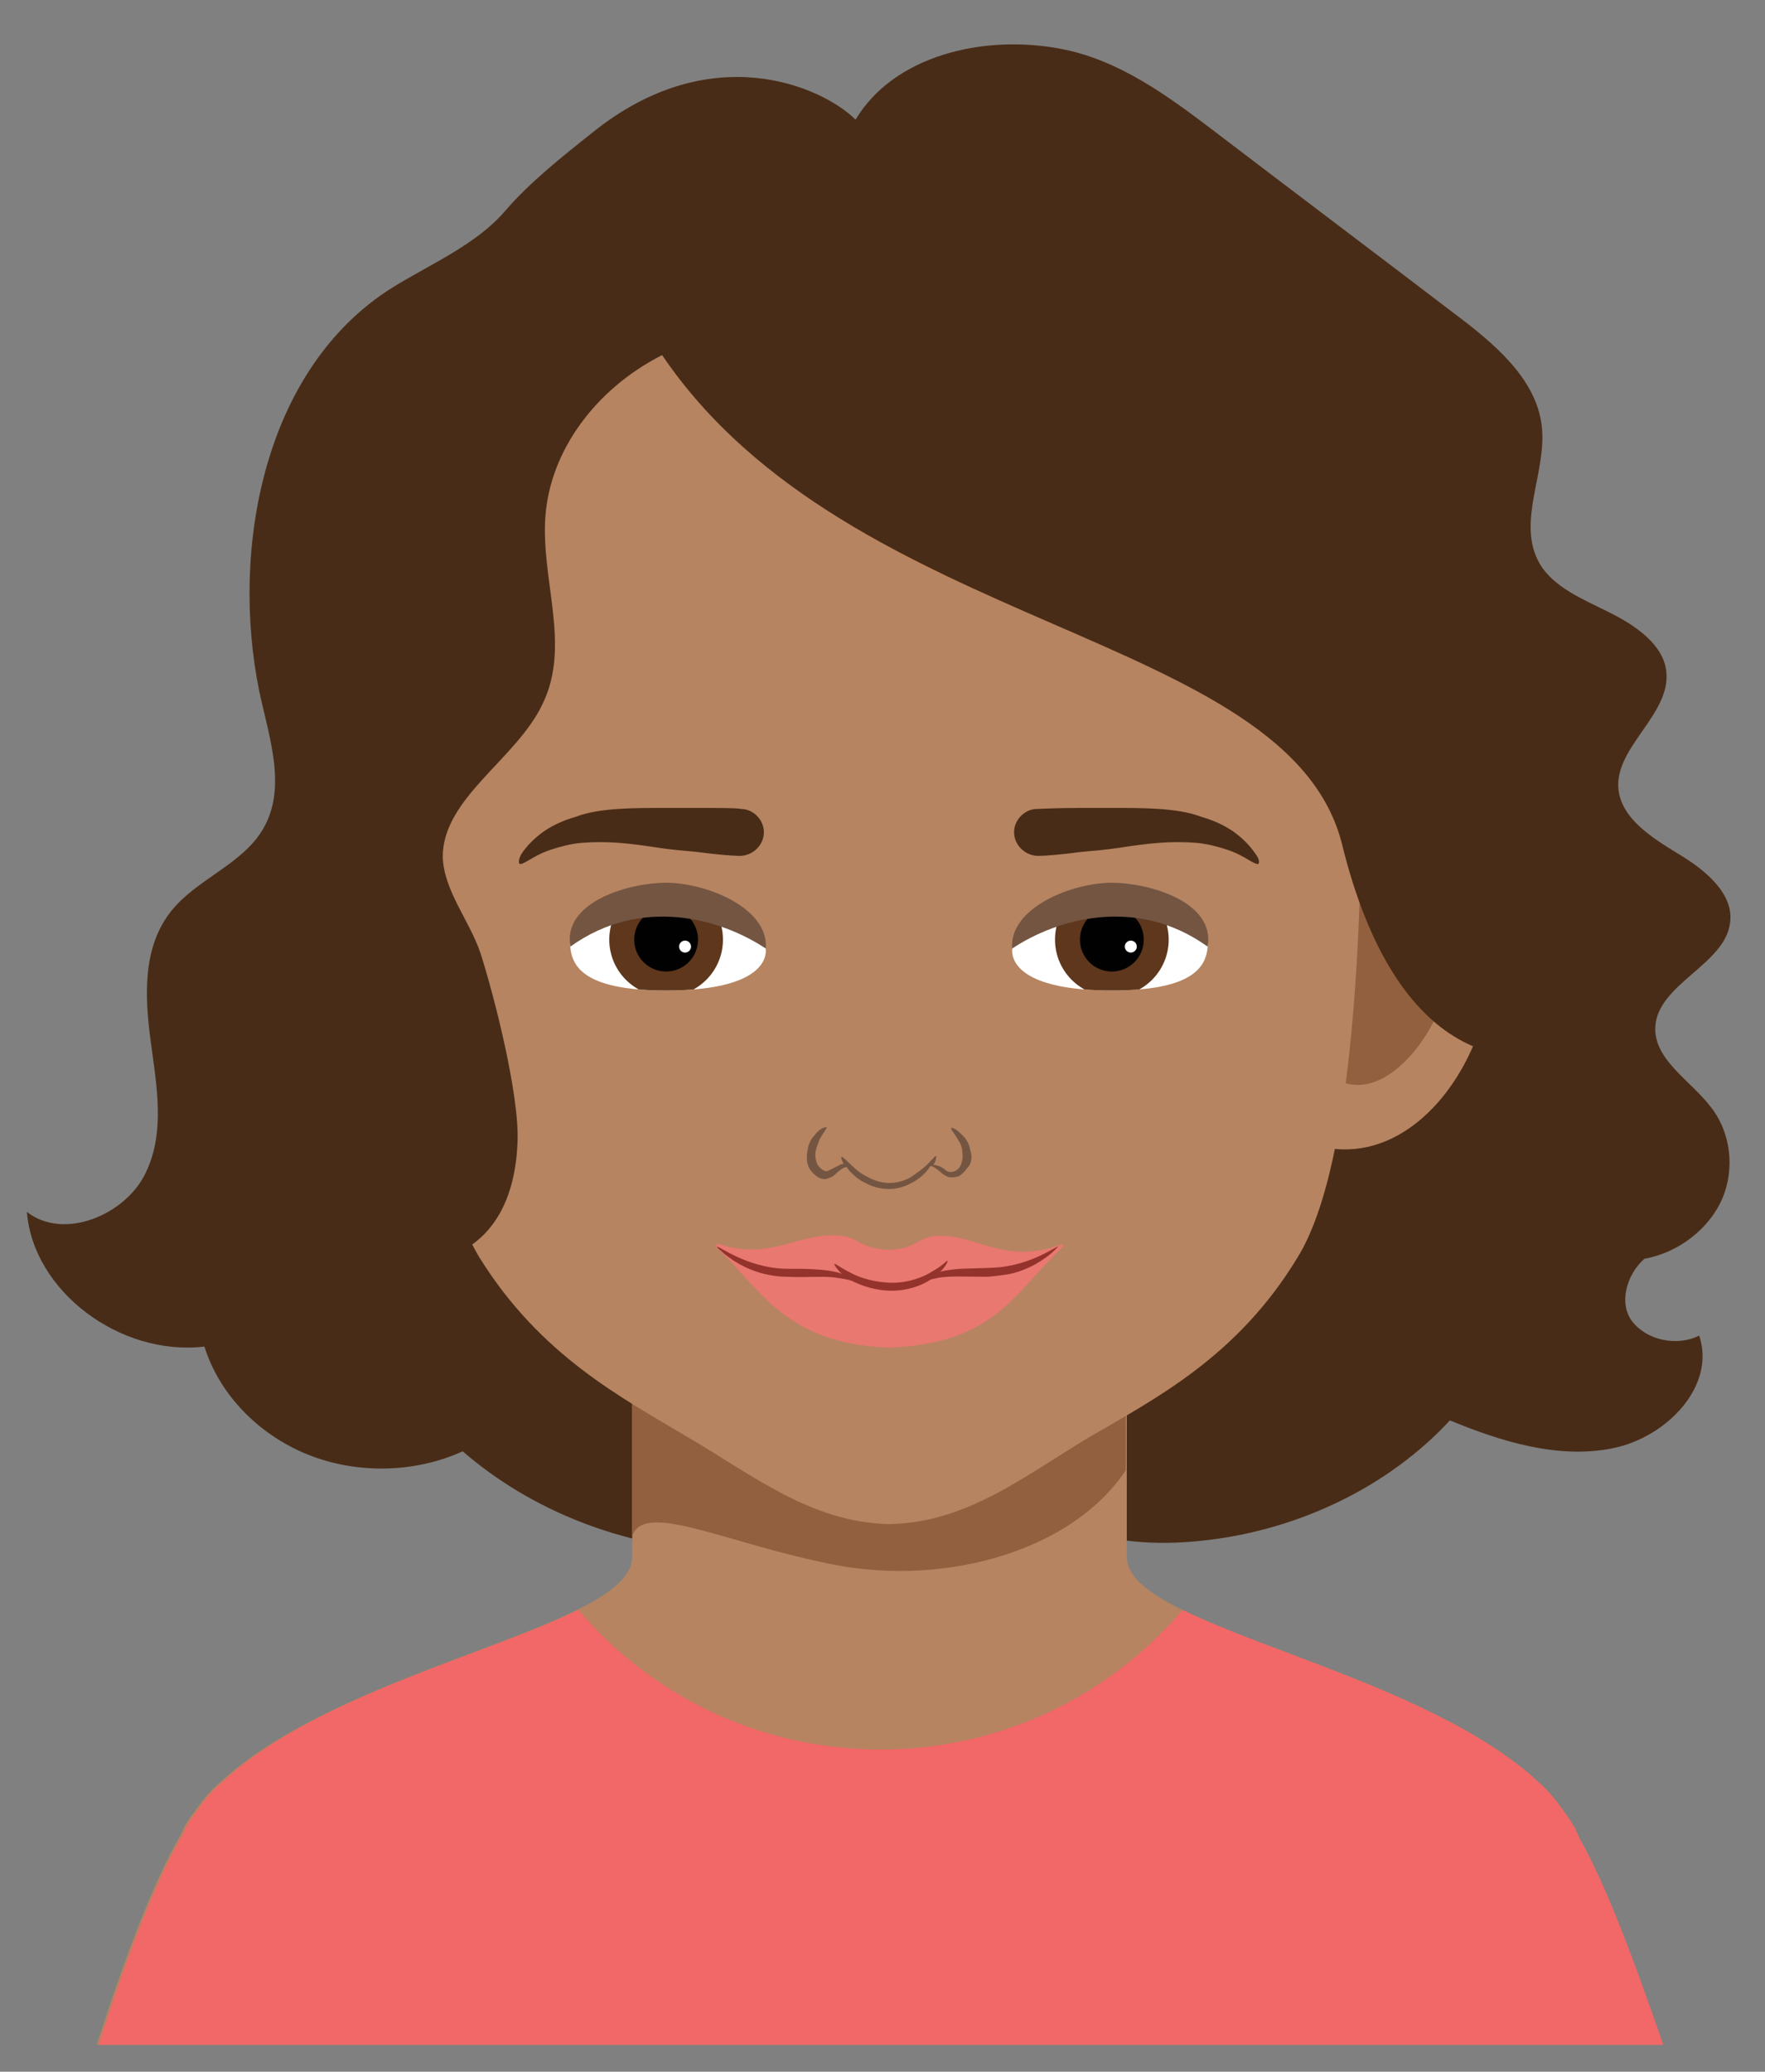 <?xml version="1.0" encoding="utf-8"?>
<!-- Generator: Adobe Illustrator 20.1.0, SVG Export Plug-In . SVG Version: 6.00 Build 0)  -->
<svg version="1.1" id="Layer_1" xmlns="http://www.w3.org/2000/svg" xmlns:xlink="http://www.w3.org/1999/xlink" x="0px" y="0px"
	 viewBox="0 0 177 207.7" style="enable-background:new 0 0 177 207.7;" xml:space="preserve">
<rect x="0" y="0" width="177" height="207.7" fill="#808080" stroke="none"/>
<style type="text/css">
	.st0{fill:#492C17;}
	.st1{fill:#B68461;}
	.st2{fill:#92603E;}
	.st3{fill:#F26767;}
	.st4{fill:#735542;}
	.st5{clip-path:url(#SVGID_2_);}
	.st6{fill:#5E371C;}
	.st7{fill:#010101;}
	.st8{fill:#FFFFFF;}
	.st9{clip-path:url(#SVGID_4_);}
	.st10{fill:#E87870;}
	.st11{fill:#94332C;}
</style>
<g>
	<path class="st0" d="M98.1,148.3c-7.6,5.1-17.1,7.7-26.4,7.2c-9.4-0.5-18.5-4.1-25.3-10c-4.8,2.2-10.7,2.3-15.6,0.3
		c-4.9-2-8.8-6-10.3-10.8c-8.5,1-17.2-5.6-17.8-13.5c3.7,2.9,9.9,0.3,11.9-3.9c2-4.1,1.1-8.8,0.5-13.3c-0.6-4.5-0.8-9.4,2.1-13
		c2.5-3.1,6.9-4.6,9-7.9c2.7-4.2,0.8-9.4-0.2-14.1c-2.9-14.2,0.4-32.4,13.4-40.5c3.9-2.4,8.4-4.3,11.3-7.7c2.4-2.8,5.8-5.5,8.7-7.8
		c11.9-9.6,23.1-4.6,26.4-1.3c3.8-6.4,12.8-8.6,20.6-7.1c5.8,1.1,10.7,4.7,15.3,8.2c8,6.1,16.1,12.2,24.1,18.3c4,3,8.2,6.5,8.8,11.2
		c0.6,4.7-2.6,9.7-0.2,13.9c1.4,2.4,4.4,3.6,7,4.9c2.6,1.3,5.4,3.2,5.7,5.9c0.5,4.3-5.2,7.6-4.8,11.8c0.3,3,3.4,4.9,6,6.5
		c2.7,1.6,5.6,4,5.2,6.9c-0.5,4.2-7.2,6.1-7.5,10.4c-0.2,3.3,3.5,5.4,5.5,8c2.1,2.6,2.5,6.3,1.2,9.3c-1.3,3-4.4,5.4-7.8,6
		c-1.8,1.6-2.6,4.5-1.2,6.3c1.5,1.9,4.5,2.5,6.7,1.4c1.7,5-3.2,10.2-8.7,11.3c-5.5,1.1-11.2-0.7-16.3-2.8c-6.1,6.6-15,10.9-24.3,12
		C111.8,155.5,105.8,153.3,98.1,148.3z"/>
	<g>
		<path class="st1" d="M166.6,205.1c-2.8-8.7-5.5-16-8.2-20.8c-0.2-0.4-0.3-0.7-0.5-1.1c-0.4-0.7-1-1.5-1.5-2.2
			c-0.8-1.1-1.6-1.9-2.3-2.5c0,0-0.1,0-0.1-0.1c-12.7-11.5-41-15.3-41-22.3c0-7.9,0-33.6,0-33.6H63.4c0,0,0,25.8,0,33.6
			c0,7-28.1,10.8-40.9,22.2c-0.1,0.1-0.1,0.1-0.2,0.2c-0.9,0.7-1.8,1.7-2.7,3c-0.4,0.5-0.8,1.1-1.1,1.6c-0.1,0.2-0.2,0.5-0.3,0.7
			c-2.8,4.8-5.6,12.2-8.5,21.2H166.6z"/>
		<path class="st2" d="M112.9,147.4c0-10.5,0-24.8,0-24.8H63.4c0,0,0,21.7,0,31.4c1.2-3.6,9.5,0.8,20.4,2.9
			C94.9,159,107.5,155.5,112.9,147.4z"/>
		<path class="st3" d="M158.4,184.3c-0.2-0.4-0.3-0.7-0.5-1.1c-0.4-0.7-1-1.5-1.5-2.2c-0.8-1.1-1.6-1.9-2.3-2.5c0,0-0.1,0-0.1-0.1
			c-9.2-8.3-26.5-12.6-35.4-17c-7.3,8.6-18.2,14-30.3,14c-12.1,0-23-5.4-30.3-14c-8.9,4.4-26.1,8.6-35.3,16.9
			c-0.1,0.1-0.1,0.1-0.2,0.2c-0.9,0.7-1.8,1.7-2.7,3c-0.4,0.5-0.8,1.1-1.1,1.6c-0.1,0.2-0.2,0.5-0.3,0.7c-2.8,4.8-5.6,12.2-8.5,21.2
			h156.9C163.8,196.3,161.1,189.1,158.4,184.3z"/>
	</g>
	<g>
		<g>
			<g>
				<path class="st1" d="M46.7,91c0,0-7-8.7-14.1-4.9c-12,6.5-1.7,33.6,13.1,28.5L46.7,91z"/>
				<path class="st2" d="M44,92.8c0,0-4.9-5.6-9.7-3.1c-8.2,4.1,1.9,23.6,9.2,18.1L44,92.8z"/>
			</g>
			<g>
				<path class="st1" d="M130.2,91c0,0,7-8.7,14.1-4.9c12,6.5,1.7,33.6-13.1,28.5L130.2,91z"/>
				<path class="st2" d="M132.9,92.8c0,0,4.9-5.6,9.7-3.1c8.2,4.1-1.9,23.6-9.2,18.1L132.9,92.8z"/>
			</g>
		</g>
		<path class="st1" d="M89.2,22.7C62.8,23,41.6,38.4,41.6,74c0,15.7,0.4,42.2,6.5,52.1c6.1,9.8,14.2,14,20.9,18
			c6.5,3.8,12.3,8.5,20.1,8.7c7.8-0.1,13.6-4.8,20.1-8.7c6.7-3.9,14.9-8.1,20.9-18c6.1-9.8,6.5-36.4,6.5-52.1
			C136.7,38.4,115.5,23,89.2,22.7z"/>
		<path class="st4" d="M97.3,115.3c-0.1-0.6-0.4-1.1-0.7-1.4c-0.3-0.3-0.6-0.6-0.8-0.7c-0.2-0.1-0.4-0.2-0.4-0.1
			c-0.1,0.1,0.3,0.5,0.7,1.2c0.2,0.3,0.4,0.7,0.4,1.2c0.1,0.5,0,1-0.2,1.4c-0.2,0.4-0.6,0.6-1,0.6c-0.2,0-0.4-0.1-0.6-0.3
			c-0.2-0.1-0.4-0.3-0.6-0.3c-0.2-0.1-0.3-0.1-0.5-0.1c0.3-0.5,0.3-0.8,0.3-0.9c-0.1-0.1-0.5,0.5-1.3,1.2c-0.4,0.3-0.9,0.7-1.4,1
			c-0.6,0.3-1.3,0.5-2,0.5c-0.7,0-1.4-0.2-2-0.5c-0.6-0.3-1.1-0.6-1.5-1c-0.8-0.7-1.2-1.2-1.3-1.1c-0.1,0,0,0.3,0.2,0.7
			c-0.1,0-0.3,0-0.4,0.1c-0.2,0.1-0.4,0.2-0.6,0.3c-0.2,0.1-0.4,0.2-0.6,0.3c-0.3,0.1-0.7-0.2-1-0.6c-0.2-0.4-0.3-1-0.2-1.4
			c0.1-0.5,0.3-0.9,0.4-1.2c0.4-0.7,0.7-1,0.7-1.2c0,0-0.2,0-0.4,0.1c-0.2,0.1-0.5,0.3-0.8,0.7c-0.3,0.3-0.6,0.8-0.7,1.4
			c-0.1,0.6-0.2,1.3,0.2,2c0.2,0.3,0.5,0.6,0.8,0.8c0.3,0.2,0.8,0.3,1.1,0.1c0.4-0.1,0.6-0.3,0.8-0.5c0.2-0.2,0.4-0.3,0.5-0.4
			c0.2-0.1,0.3-0.2,0.5-0.2c0.1,0.1,0.2,0.3,0.3,0.4c0.4,0.4,0.9,0.9,1.6,1.2c0.7,0.4,1.5,0.6,2.4,0.6c0.9,0,1.7-0.3,2.4-0.7
			c0.7-0.4,1.2-0.9,1.5-1.3c0.1-0.1,0.1-0.2,0.2-0.3c0.2,0,0.3,0.1,0.5,0.2c0.1,0.1,0.3,0.2,0.5,0.4c0.2,0.2,0.4,0.3,0.8,0.5
			c0.4,0.1,0.8,0,1.1-0.1c0.3-0.2,0.6-0.5,0.8-0.8C97.5,116.6,97.5,115.9,97.3,115.3z"/>
		<g>
			<path class="st0" d="M126.2,86.6c-0.1,0.1-0.5-0.1-1-0.4c-0.5-0.3-1.2-0.7-2.1-1c-0.9-0.3-2-0.6-3.1-0.7c-1.2-0.1-2.5-0.1-3.8,0
				c-1.3,0.1-2.7,0.3-4,0.5c-1.3,0.2-2.6,0.3-3.7,0.4c-2.2,0.3-3.8,0.4-4.2,0.4c-1.3,0.1-2.5-0.9-2.6-2.2c-0.1-1.3,1-2.5,2.3-2.5
				c0.3,0,1.9-0.1,4.2-0.1c1.1,0,2.4,0,3.7,0c1.3,0,2.8,0,4.3,0.1c1.5,0.1,3,0.3,4.3,0.8c1.4,0.4,2.6,1,3.5,1.7
				c0.9,0.7,1.5,1.4,1.9,2C126.3,86.1,126.3,86.5,126.2,86.6z"/>
			<path class="st0" d="M52.1,86.6c0.1,0.1,0.5-0.1,1-0.4c0.5-0.3,1.2-0.7,2.1-1c0.9-0.3,2-0.6,3.1-0.7c1.2-0.1,2.5-0.1,3.8,0
				c1.3,0.1,2.7,0.3,4,0.5c1.3,0.2,2.6,0.3,3.7,0.4c2.2,0.3,3.8,0.4,4.2,0.4c1.3,0.1,2.5-0.9,2.6-2.2c0.1-1.3-1-2.5-2.3-2.5
				C73.9,81,72.2,81,70,81c-1.1,0-2.4,0-3.7,0c-1.3,0-2.8,0-4.3,0.1c-1.5,0.1-3,0.3-4.3,0.8c-1.4,0.4-2.6,1-3.5,1.7
				c-0.9,0.7-1.5,1.4-1.9,2C52,86.1,52,86.5,52.1,86.6z"/>
		</g>
		<g>
			<g>
				<g>
					<defs>
						<path id="SVGID_1_" d="M101.5,95.4c-0.1-2.9,6.3-6.3,10-6.2c3.2,0,10,1.9,9.6,5.8c-0.2,2.2-1.9,4.3-9.6,4.3
							S101.6,97.2,101.5,95.4z"/>
					</defs>
					<use xlink:href="#SVGID_1_"  style="overflow:visible;fill:#FFFFFF;"/>
					<clipPath id="SVGID_2_">
						<use xlink:href="#SVGID_1_"  style="overflow:visible;"/>
					</clipPath>
					<g class="st5">
						<circle class="st6" cx="111.5" cy="94.2" r="5.7"/>
						<circle class="st7" cx="111.5" cy="94.2" r="3.2"/>
						<circle class="st8" cx="113.4" cy="94.9" r="0.6"/>
					</g>
				</g>
				<path class="st4" d="M101.5,95.1c-0.3-4.1,6-6.6,10-6.6c3.7,0,10.4,1.9,9.6,6.4C114,89.8,106,92.1,101.5,95.1z"/>
			</g>
			<g>
				<g>
					<defs>
						<path id="SVGID_3_" d="M76.8,95.4c0.1-2.9-6.3-6.3-10-6.2c-3.2,0-10,1.9-9.6,5.8c0.2,2.2,1.9,4.3,9.6,4.3S76.7,97.2,76.8,95.4
							z"/>
					</defs>
					<use xlink:href="#SVGID_3_"  style="overflow:visible;fill:#FFFFFF;"/>
					<clipPath id="SVGID_4_">
						<use xlink:href="#SVGID_3_"  style="overflow:visible;"/>
					</clipPath>
					<g class="st9">
						<circle class="st6" cx="66.8" cy="94.2" r="5.7"/>
						<circle class="st7" cx="66.8" cy="94.2" r="3.2"/>
						<circle class="st8" cx="68.7" cy="94.9" r="0.6"/>
					</g>
				</g>
				<path class="st4" d="M76.8,95.1c0.3-4.1-6-6.6-10-6.6c-3.7,0-10.4,1.9-9.6,6.4C64.3,89.8,72.3,92.1,76.8,95.1z"/>
			</g>
		</g>
		<path class="st0" d="M28.9,119.9c-7.6-8.5-3.6-18.8,2.4-41.4C38.4,51.5,51,12.3,85.3,13.6l0-0.1c47.1-9,59.9,28.2,63.6,33.7
			c17.5,26-8,47.7,15.4,55c-12.3,7.9-24.4,4-29.7-17.5c-5.3-21.5-49.3-21.2-68.2-49.1c-6.7,3.4-11.2,9.6-11.7,16.1
			c-0.5,6.4,2.6,13-0.3,18.9c-2.6,5.5-10,9.4-10,15.3c0.1,3.4,2.7,6.4,3.8,9.7c1.4,4.4,3.9,14.2,3.7,18.9
			C51.3,130.6,35,128.6,28.9,119.9z"/>
		<g>
			<path class="st10" d="M106.5,125.1c-4.8,4.5-6.7,9.6-17.3,10c-10.5-0.3-13.1-6.1-17.3-10c-0.2-0.2,0-0.5,0.2-0.4
				c5.2,1.8,8.1-1.3,12.3-0.8c1.6,0.1,1.8,1.3,4.8,1.4c2.8-0.1,3-1.5,5.1-1.4c3.5-0.1,6.6,2.9,12,0.9
				C106.5,124.6,106.7,124.9,106.5,125.1z"/>
			<path class="st11" d="M99.4,127.1c-1.8,0.1-3.7,0-5.1,0.4c0.6-0.6,0.8-1.1,0.7-1.1c-0.1,0-0.5,0.5-1.4,1
				c-0.9,0.6-2.4,1.2-4.1,1.2c-1.7,0-3.3-0.5-4.2-1c-1-0.5-1.5-0.9-1.6-0.9c-0.1,0,0.1,0.4,0.7,1c-0.1,0-0.2-0.1-0.3-0.1
				c-1.4-0.4-3.4-0.4-5.3-0.4c-4-0.1-6.8-2.4-6.9-2.2c0,0,0.1,0.2,0.4,0.4c0.3,0.3,0.7,0.6,1.3,1c0.6,0.4,1.4,0.8,2.3,1.1
				c0.9,0.3,2,0.5,3,0.5c2.1,0.1,3.8-0.1,5,0.1c0.7,0.1,1.2,0.2,1.5,0.3c1,0.5,2.4,1,4,1c1.6,0,3-0.5,3.9-1.1
				c0.2-0.1,0.5-0.1,0.8-0.2c1.2-0.2,2.9-0.1,5-0.1c1-0.1,2.1-0.2,3-0.5c0.9-0.3,1.7-0.7,2.3-1.1c0.6-0.4,1-0.7,1.3-1
				c0.3-0.3,0.4-0.4,0.4-0.4C106.2,124.7,103.4,127,99.4,127.1z"/>
		</g>
	</g>
</g>
</svg>

